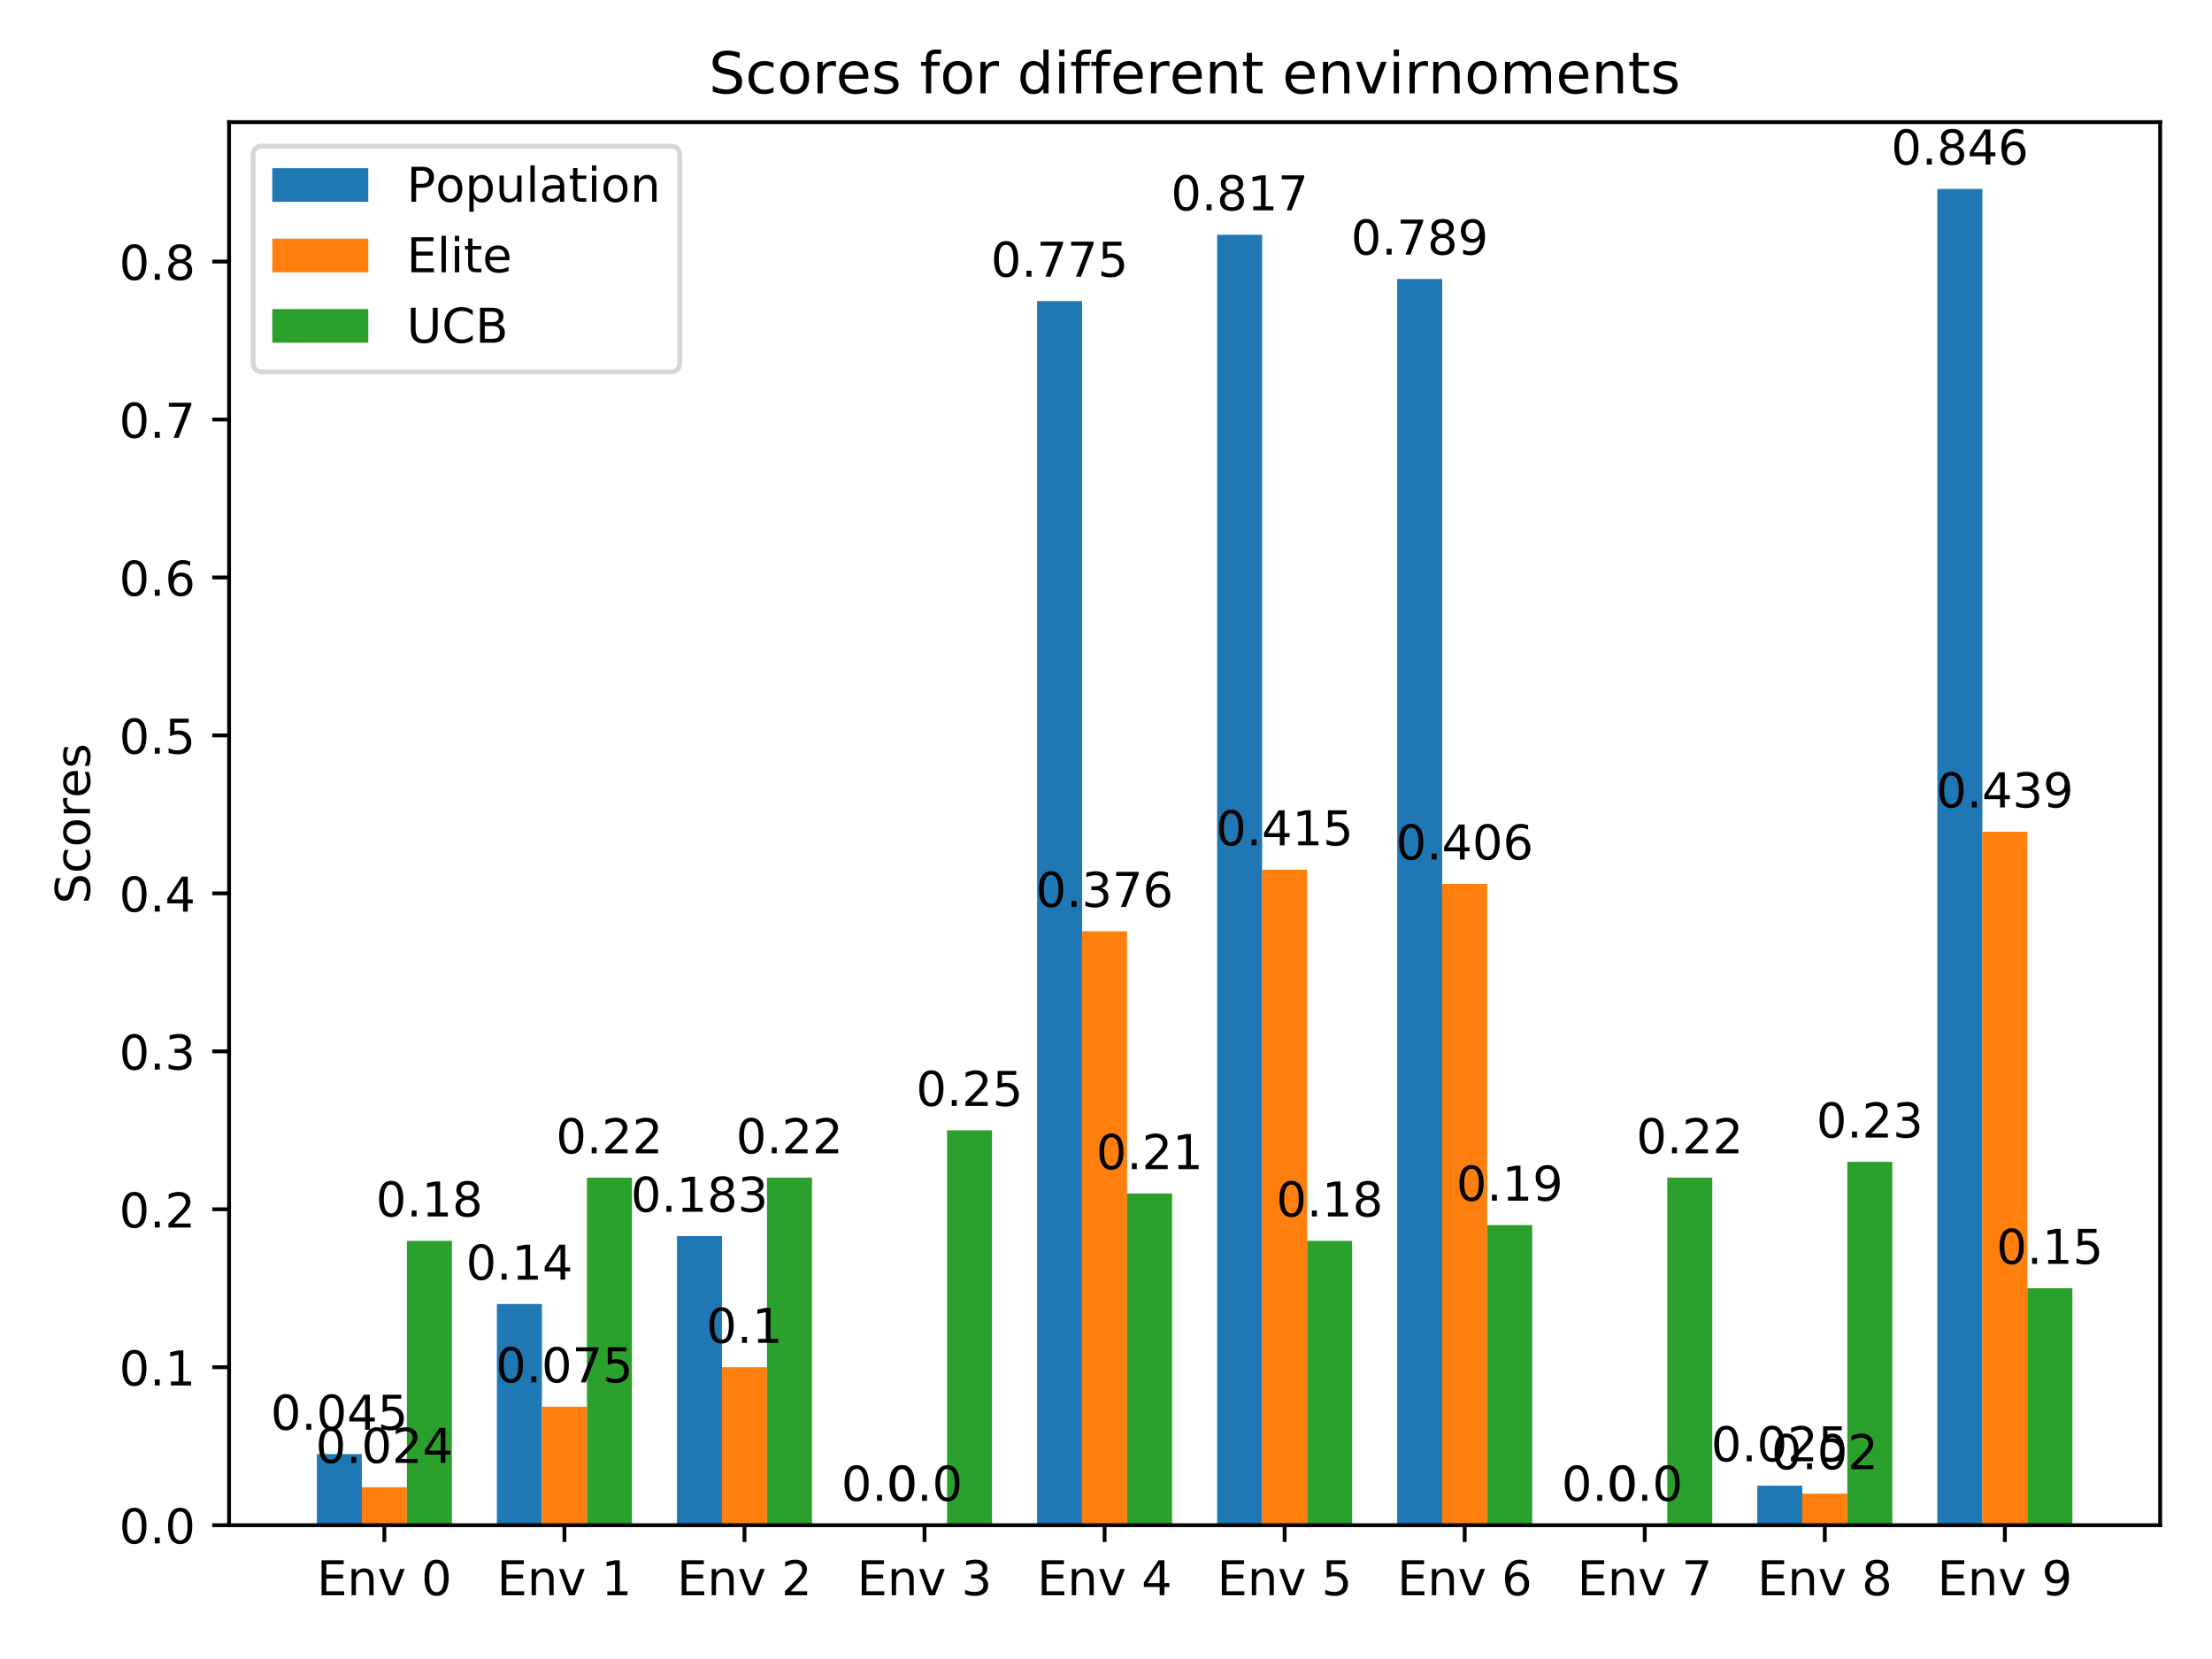 <?xml version="1.0" encoding="utf-8" standalone="no"?>
<!DOCTYPE svg PUBLIC "-//W3C//DTD SVG 1.1//EN"
  "http://www.w3.org/Graphics/SVG/1.1/DTD/svg11.dtd">
<!-- Created with matplotlib (https://matplotlib.org/) -->
<svg height="345.6pt" version="1.1" viewBox="0 0 460.8 345.6" width="460.8pt" xmlns="http://www.w3.org/2000/svg" xmlns:xlink="http://www.w3.org/1999/xlink">
 <defs>
  <style type="text/css">
*{stroke-linecap:butt;stroke-linejoin:round;}
  </style>
 </defs>
 <g id="figure_1">
  <g id="patch_1">
   <path d="M 0 345.6 
L 460.8 345.6 
L 460.8 0 
L 0 0 
z
" style="fill:#ffffff;"/>
  </g>
  <g id="axes_1">
   <g id="patch_2">
    <path d="M 47.72 317.72 
L 450 317.72 
L 450 25.44 
L 47.72 25.44 
z
" style="fill:#ffffff;"/>
   </g>
   <g id="patch_3">
    <path clip-path="url(#pd336c2b013)" d="M 66.005 317.72 
L 75.383 317.72 
L 75.383 302.914 
L 66.005 302.914 
z
" style="fill:#1f77b4;"/>
   </g>
   <g id="patch_4">
    <path clip-path="url(#pd336c2b013)" d="M 103.514 317.72 
L 112.891 317.72 
L 112.891 271.655 
L 103.514 271.655 
z
" style="fill:#1f77b4;"/>
   </g>
   <g id="patch_5">
    <path clip-path="url(#pd336c2b013)" d="M 141.023 317.72 
L 150.4 317.72 
L 150.4 257.507 
L 141.023 257.507 
z
" style="fill:#1f77b4;"/>
   </g>
   <g id="patch_6">
    <path clip-path="url(#pd336c2b013)" d="M 178.531 317.72 
L 187.908 317.72 
L 187.908 317.72 
L 178.531 317.72 
z
" style="fill:#1f77b4;"/>
   </g>
   <g id="patch_7">
    <path clip-path="url(#pd336c2b013)" d="M 216.04 317.72 
L 225.417 317.72 
L 225.417 62.719 
L 216.04 62.719 
z
" style="fill:#1f77b4;"/>
   </g>
   <g id="patch_8">
    <path clip-path="url(#pd336c2b013)" d="M 253.549 317.72 
L 262.926 317.72 
L 262.926 48.9 
L 253.549 48.9 
z
" style="fill:#1f77b4;"/>
   </g>
   <g id="patch_9">
    <path clip-path="url(#pd336c2b013)" d="M 291.057 317.72 
L 300.434 317.72 
L 300.434 58.113 
L 291.057 58.113 
z
" style="fill:#1f77b4;"/>
   </g>
   <g id="patch_10">
    <path clip-path="url(#pd336c2b013)" d="M 328.566 317.72 
L 337.943 317.72 
L 337.943 317.72 
L 328.566 317.72 
z
" style="fill:#1f77b4;"/>
   </g>
   <g id="patch_11">
    <path clip-path="url(#pd336c2b013)" d="M 366.074 317.72 
L 375.452 317.72 
L 375.452 309.494 
L 366.074 309.494 
z
" style="fill:#1f77b4;"/>
   </g>
   <g id="patch_12">
    <path clip-path="url(#pd336c2b013)" d="M 403.583 317.72 
L 412.96 317.72 
L 412.96 39.358 
L 403.583 39.358 
z
" style="fill:#1f77b4;"/>
   </g>
   <g id="patch_13">
    <path clip-path="url(#pd336c2b013)" d="M 75.383 317.72 
L 84.76 317.72 
L 84.76 309.823 
L 75.383 309.823 
z
" style="fill:#ff7f0e;"/>
   </g>
   <g id="patch_14">
    <path clip-path="url(#pd336c2b013)" d="M 112.891 317.72 
L 122.268 317.72 
L 122.268 293.043 
L 112.891 293.043 
z
" style="fill:#ff7f0e;"/>
   </g>
   <g id="patch_15">
    <path clip-path="url(#pd336c2b013)" d="M 150.4 317.72 
L 159.777 317.72 
L 159.777 284.817 
L 150.4 284.817 
z
" style="fill:#ff7f0e;"/>
   </g>
   <g id="patch_16">
    <path clip-path="url(#pd336c2b013)" d="M 187.908 317.72 
L 197.286 317.72 
L 197.286 317.72 
L 187.908 317.72 
z
" style="fill:#ff7f0e;"/>
   </g>
   <g id="patch_17">
    <path clip-path="url(#pd336c2b013)" d="M 225.417 317.72 
L 234.794 317.72 
L 234.794 194.004 
L 225.417 194.004 
z
" style="fill:#ff7f0e;"/>
   </g>
   <g id="patch_18">
    <path clip-path="url(#pd336c2b013)" d="M 262.926 317.72 
L 272.303 317.72 
L 272.303 181.171 
L 262.926 181.171 
z
" style="fill:#ff7f0e;"/>
   </g>
   <g id="patch_19">
    <path clip-path="url(#pd336c2b013)" d="M 300.434 317.72 
L 309.812 317.72 
L 309.812 184.133 
L 300.434 184.133 
z
" style="fill:#ff7f0e;"/>
   </g>
   <g id="patch_20">
    <path clip-path="url(#pd336c2b013)" d="M 337.943 317.72 
L 347.32 317.72 
L 347.32 317.72 
L 337.943 317.72 
z
" style="fill:#ff7f0e;"/>
   </g>
   <g id="patch_21">
    <path clip-path="url(#pd336c2b013)" d="M 375.452 317.72 
L 384.829 317.72 
L 384.829 311.139 
L 375.452 311.139 
z
" style="fill:#ff7f0e;"/>
   </g>
   <g id="patch_22">
    <path clip-path="url(#pd336c2b013)" d="M 412.96 317.72 
L 422.337 317.72 
L 422.337 173.275 
L 412.96 173.275 
z
" style="fill:#ff7f0e;"/>
   </g>
   <g id="patch_23">
    <path clip-path="url(#pd336c2b013)" d="M 84.76 317.72 
L 94.137 317.72 
L 94.137 258.494 
L 84.76 258.494 
z
" style="fill:#2ca02c;"/>
   </g>
   <g id="patch_24">
    <path clip-path="url(#pd336c2b013)" d="M 122.268 317.72 
L 131.646 317.72 
L 131.646 245.333 
L 122.268 245.333 
z
" style="fill:#2ca02c;"/>
   </g>
   <g id="patch_25">
    <path clip-path="url(#pd336c2b013)" d="M 159.777 317.72 
L 169.154 317.72 
L 169.154 245.333 
L 159.777 245.333 
z
" style="fill:#2ca02c;"/>
   </g>
   <g id="patch_26">
    <path clip-path="url(#pd336c2b013)" d="M 197.286 317.72 
L 206.663 317.72 
L 206.663 235.462 
L 197.286 235.462 
z
" style="fill:#2ca02c;"/>
   </g>
   <g id="patch_27">
    <path clip-path="url(#pd336c2b013)" d="M 234.794 317.72 
L 244.171 317.72 
L 244.171 248.623 
L 234.794 248.623 
z
" style="fill:#2ca02c;"/>
   </g>
   <g id="patch_28">
    <path clip-path="url(#pd336c2b013)" d="M 272.303 317.72 
L 281.68 317.72 
L 281.68 258.494 
L 272.303 258.494 
z
" style="fill:#2ca02c;"/>
   </g>
   <g id="patch_29">
    <path clip-path="url(#pd336c2b013)" d="M 309.812 317.72 
L 319.189 317.72 
L 319.189 255.204 
L 309.812 255.204 
z
" style="fill:#2ca02c;"/>
   </g>
   <g id="patch_30">
    <path clip-path="url(#pd336c2b013)" d="M 347.32 317.72 
L 356.697 317.72 
L 356.697 245.333 
L 347.32 245.333 
z
" style="fill:#2ca02c;"/>
   </g>
   <g id="patch_31">
    <path clip-path="url(#pd336c2b013)" d="M 384.829 317.72 
L 394.206 317.72 
L 394.206 242.042 
L 384.829 242.042 
z
" style="fill:#2ca02c;"/>
   </g>
   <g id="patch_32">
    <path clip-path="url(#pd336c2b013)" d="M 422.337 317.72 
L 431.715 317.72 
L 431.715 268.365 
L 422.337 268.365 
z
" style="fill:#2ca02c;"/>
   </g>
   <g id="matplotlib.axis_1">
    <g id="xtick_1">
     <g id="line2d_1">
      <defs>
       <path d="M 0 0 
L 0 3.5 
" id="mfea75eee31" style="stroke:#000000;stroke-width:0.8;"/>
      </defs>
      <g>
       <use style="stroke:#000000;stroke-width:0.8;" x="80.071" xlink:href="#mfea75eee31" y="317.72"/>
      </g>
     </g>
     <g id="text_1">
      <!-- Env 0 -->
      <defs>
       <path d="M 9.812 72.906 
L 55.906 72.906 
L 55.906 64.594 
L 19.672 64.594 
L 19.672 43.016 
L 54.391 43.016 
L 54.391 34.719 
L 19.672 34.719 
L 19.672 8.297 
L 56.781 8.297 
L 56.781 0 
L 9.812 0 
z
" id="DejaVuSans-69"/>
       <path d="M 54.891 33.016 
L 54.891 0 
L 45.906 0 
L 45.906 32.719 
Q 45.906 40.484 42.875 44.328 
Q 39.844 48.188 33.797 48.188 
Q 26.516 48.188 22.312 43.547 
Q 18.109 38.922 18.109 30.906 
L 18.109 0 
L 9.078 0 
L 9.078 54.688 
L 18.109 54.688 
L 18.109 46.188 
Q 21.344 51.125 25.703 53.562 
Q 30.078 56 35.797 56 
Q 45.219 56 50.047 50.172 
Q 54.891 44.344 54.891 33.016 
z
" id="DejaVuSans-110"/>
       <path d="M 2.984 54.688 
L 12.5 54.688 
L 29.594 8.797 
L 46.688 54.688 
L 56.203 54.688 
L 35.688 0 
L 23.484 0 
z
" id="DejaVuSans-118"/>
       <path id="DejaVuSans-32"/>
       <path d="M 31.781 66.406 
Q 24.172 66.406 20.328 58.906 
Q 16.5 51.422 16.5 36.375 
Q 16.5 21.391 20.328 13.891 
Q 24.172 6.391 31.781 6.391 
Q 39.453 6.391 43.281 13.891 
Q 47.125 21.391 47.125 36.375 
Q 47.125 51.422 43.281 58.906 
Q 39.453 66.406 31.781 66.406 
z
M 31.781 74.219 
Q 44.047 74.219 50.516 64.516 
Q 56.984 54.828 56.984 36.375 
Q 56.984 17.969 50.516 8.266 
Q 44.047 -1.422 31.781 -1.422 
Q 19.531 -1.422 13.062 8.266 
Q 6.594 17.969 6.594 36.375 
Q 6.594 54.828 13.062 64.516 
Q 19.531 74.219 31.781 74.219 
z
" id="DejaVuSans-48"/>
      </defs>
      <g transform="translate(66.013 332.318)scale(0.1 -0.1)">
       <use xlink:href="#DejaVuSans-69"/>
       <use x="63.184" xlink:href="#DejaVuSans-110"/>
       <use x="126.562" xlink:href="#DejaVuSans-118"/>
       <use x="185.742" xlink:href="#DejaVuSans-32"/>
       <use x="217.529" xlink:href="#DejaVuSans-48"/>
      </g>
     </g>
    </g>
    <g id="xtick_2">
     <g id="line2d_2">
      <g>
       <use style="stroke:#000000;stroke-width:0.8;" x="117.58" xlink:href="#mfea75eee31" y="317.72"/>
      </g>
     </g>
     <g id="text_2">
      <!-- Env 1 -->
      <defs>
       <path d="M 12.406 8.297 
L 28.516 8.297 
L 28.516 63.922 
L 10.984 60.406 
L 10.984 69.391 
L 28.422 72.906 
L 38.281 72.906 
L 38.281 8.297 
L 54.391 8.297 
L 54.391 0 
L 12.406 0 
z
" id="DejaVuSans-49"/>
      </defs>
      <g transform="translate(103.522 332.318)scale(0.1 -0.1)">
       <use xlink:href="#DejaVuSans-69"/>
       <use x="63.184" xlink:href="#DejaVuSans-110"/>
       <use x="126.562" xlink:href="#DejaVuSans-118"/>
       <use x="185.742" xlink:href="#DejaVuSans-32"/>
       <use x="217.529" xlink:href="#DejaVuSans-49"/>
      </g>
     </g>
    </g>
    <g id="xtick_3">
     <g id="line2d_3">
      <g>
       <use style="stroke:#000000;stroke-width:0.8;" x="155.088" xlink:href="#mfea75eee31" y="317.72"/>
      </g>
     </g>
     <g id="text_3">
      <!-- Env 2 -->
      <defs>
       <path d="M 19.188 8.297 
L 53.609 8.297 
L 53.609 0 
L 7.328 0 
L 7.328 8.297 
Q 12.938 14.109 22.625 23.891 
Q 32.328 33.688 34.812 36.531 
Q 39.547 41.844 41.422 45.531 
Q 43.312 49.219 43.312 52.781 
Q 43.312 58.594 39.234 62.25 
Q 35.156 65.922 28.609 65.922 
Q 23.969 65.922 18.812 64.312 
Q 13.672 62.703 7.812 59.422 
L 7.812 69.391 
Q 13.766 71.781 18.938 73 
Q 24.125 74.219 28.422 74.219 
Q 39.75 74.219 46.484 68.547 
Q 53.219 62.891 53.219 53.422 
Q 53.219 48.922 51.531 44.891 
Q 49.859 40.875 45.406 35.406 
Q 44.188 33.984 37.641 27.219 
Q 31.109 20.453 19.188 8.297 
z
" id="DejaVuSans-50"/>
      </defs>
      <g transform="translate(141.031 332.318)scale(0.1 -0.1)">
       <use xlink:href="#DejaVuSans-69"/>
       <use x="63.184" xlink:href="#DejaVuSans-110"/>
       <use x="126.562" xlink:href="#DejaVuSans-118"/>
       <use x="185.742" xlink:href="#DejaVuSans-32"/>
       <use x="217.529" xlink:href="#DejaVuSans-50"/>
      </g>
     </g>
    </g>
    <g id="xtick_4">
     <g id="line2d_4">
      <g>
       <use style="stroke:#000000;stroke-width:0.8;" x="192.597" xlink:href="#mfea75eee31" y="317.72"/>
      </g>
     </g>
     <g id="text_4">
      <!-- Env 3 -->
      <defs>
       <path d="M 40.578 39.312 
Q 47.656 37.797 51.625 33 
Q 55.609 28.219 55.609 21.188 
Q 55.609 10.406 48.188 4.484 
Q 40.766 -1.422 27.094 -1.422 
Q 22.516 -1.422 17.656 -0.516 
Q 12.797 0.391 7.625 2.203 
L 7.625 11.719 
Q 11.719 9.328 16.594 8.109 
Q 21.484 6.891 26.812 6.891 
Q 36.078 6.891 40.938 10.547 
Q 45.797 14.203 45.797 21.188 
Q 45.797 27.641 41.281 31.266 
Q 36.766 34.906 28.719 34.906 
L 20.219 34.906 
L 20.219 43.016 
L 29.109 43.016 
Q 36.375 43.016 40.234 45.922 
Q 44.094 48.828 44.094 54.297 
Q 44.094 59.906 40.109 62.906 
Q 36.141 65.922 28.719 65.922 
Q 24.656 65.922 20.016 65.031 
Q 15.375 64.156 9.812 62.312 
L 9.812 71.094 
Q 15.438 72.656 20.344 73.438 
Q 25.25 74.219 29.594 74.219 
Q 40.828 74.219 47.359 69.109 
Q 53.906 64.016 53.906 55.328 
Q 53.906 49.266 50.438 45.094 
Q 46.969 40.922 40.578 39.312 
z
" id="DejaVuSans-51"/>
      </defs>
      <g transform="translate(178.539 332.318)scale(0.1 -0.1)">
       <use xlink:href="#DejaVuSans-69"/>
       <use x="63.184" xlink:href="#DejaVuSans-110"/>
       <use x="126.562" xlink:href="#DejaVuSans-118"/>
       <use x="185.742" xlink:href="#DejaVuSans-32"/>
       <use x="217.529" xlink:href="#DejaVuSans-51"/>
      </g>
     </g>
    </g>
    <g id="xtick_5">
     <g id="line2d_5">
      <g>
       <use style="stroke:#000000;stroke-width:0.8;" x="230.106" xlink:href="#mfea75eee31" y="317.72"/>
      </g>
     </g>
     <g id="text_5">
      <!-- Env 4 -->
      <defs>
       <path d="M 37.797 64.312 
L 12.891 25.391 
L 37.797 25.391 
z
M 35.203 72.906 
L 47.609 72.906 
L 47.609 25.391 
L 58.016 25.391 
L 58.016 17.188 
L 47.609 17.188 
L 47.609 0 
L 37.797 0 
L 37.797 17.188 
L 4.891 17.188 
L 4.891 26.703 
z
" id="DejaVuSans-52"/>
      </defs>
      <g transform="translate(216.048 332.318)scale(0.1 -0.1)">
       <use xlink:href="#DejaVuSans-69"/>
       <use x="63.184" xlink:href="#DejaVuSans-110"/>
       <use x="126.562" xlink:href="#DejaVuSans-118"/>
       <use x="185.742" xlink:href="#DejaVuSans-32"/>
       <use x="217.529" xlink:href="#DejaVuSans-52"/>
      </g>
     </g>
    </g>
    <g id="xtick_6">
     <g id="line2d_6">
      <g>
       <use style="stroke:#000000;stroke-width:0.8;" x="267.614" xlink:href="#mfea75eee31" y="317.72"/>
      </g>
     </g>
     <g id="text_6">
      <!-- Env 5 -->
      <defs>
       <path d="M 10.797 72.906 
L 49.516 72.906 
L 49.516 64.594 
L 19.828 64.594 
L 19.828 46.734 
Q 21.969 47.469 24.109 47.828 
Q 26.266 48.188 28.422 48.188 
Q 40.625 48.188 47.75 41.5 
Q 54.891 34.812 54.891 23.391 
Q 54.891 11.625 47.562 5.094 
Q 40.234 -1.422 26.906 -1.422 
Q 22.312 -1.422 17.547 -0.641 
Q 12.797 0.141 7.719 1.703 
L 7.719 11.625 
Q 12.109 9.234 16.797 8.062 
Q 21.484 6.891 26.703 6.891 
Q 35.156 6.891 40.078 11.328 
Q 45.016 15.766 45.016 23.391 
Q 45.016 31 40.078 35.438 
Q 35.156 39.891 26.703 39.891 
Q 22.75 39.891 18.812 39.016 
Q 14.891 38.141 10.797 36.281 
z
" id="DejaVuSans-53"/>
      </defs>
      <g transform="translate(253.556 332.318)scale(0.1 -0.1)">
       <use xlink:href="#DejaVuSans-69"/>
       <use x="63.184" xlink:href="#DejaVuSans-110"/>
       <use x="126.562" xlink:href="#DejaVuSans-118"/>
       <use x="185.742" xlink:href="#DejaVuSans-32"/>
       <use x="217.529" xlink:href="#DejaVuSans-53"/>
      </g>
     </g>
    </g>
    <g id="xtick_7">
     <g id="line2d_7">
      <g>
       <use style="stroke:#000000;stroke-width:0.8;" x="305.123" xlink:href="#mfea75eee31" y="317.72"/>
      </g>
     </g>
     <g id="text_7">
      <!-- Env 6 -->
      <defs>
       <path d="M 33.016 40.375 
Q 26.375 40.375 22.484 35.828 
Q 18.609 31.297 18.609 23.391 
Q 18.609 15.531 22.484 10.953 
Q 26.375 6.391 33.016 6.391 
Q 39.656 6.391 43.531 10.953 
Q 47.406 15.531 47.406 23.391 
Q 47.406 31.297 43.531 35.828 
Q 39.656 40.375 33.016 40.375 
z
M 52.594 71.297 
L 52.594 62.312 
Q 48.875 64.062 45.094 64.984 
Q 41.312 65.922 37.594 65.922 
Q 27.828 65.922 22.672 59.328 
Q 17.531 52.734 16.797 39.406 
Q 19.672 43.656 24.016 45.922 
Q 28.375 48.188 33.594 48.188 
Q 44.578 48.188 50.953 41.516 
Q 57.328 34.859 57.328 23.391 
Q 57.328 12.156 50.688 5.359 
Q 44.047 -1.422 33.016 -1.422 
Q 20.359 -1.422 13.672 8.266 
Q 6.984 17.969 6.984 36.375 
Q 6.984 53.656 15.188 63.938 
Q 23.391 74.219 37.203 74.219 
Q 40.922 74.219 44.703 73.484 
Q 48.484 72.75 52.594 71.297 
z
" id="DejaVuSans-54"/>
      </defs>
      <g transform="translate(291.065 332.318)scale(0.1 -0.1)">
       <use xlink:href="#DejaVuSans-69"/>
       <use x="63.184" xlink:href="#DejaVuSans-110"/>
       <use x="126.562" xlink:href="#DejaVuSans-118"/>
       <use x="185.742" xlink:href="#DejaVuSans-32"/>
       <use x="217.529" xlink:href="#DejaVuSans-54"/>
      </g>
     </g>
    </g>
    <g id="xtick_8">
     <g id="line2d_8">
      <g>
       <use style="stroke:#000000;stroke-width:0.8;" x="342.632" xlink:href="#mfea75eee31" y="317.72"/>
      </g>
     </g>
     <g id="text_8">
      <!-- Env 7 -->
      <defs>
       <path d="M 8.203 72.906 
L 55.078 72.906 
L 55.078 68.703 
L 28.609 0 
L 18.312 0 
L 43.219 64.594 
L 8.203 64.594 
z
" id="DejaVuSans-55"/>
      </defs>
      <g transform="translate(328.574 332.318)scale(0.1 -0.1)">
       <use xlink:href="#DejaVuSans-69"/>
       <use x="63.184" xlink:href="#DejaVuSans-110"/>
       <use x="126.562" xlink:href="#DejaVuSans-118"/>
       <use x="185.742" xlink:href="#DejaVuSans-32"/>
       <use x="217.529" xlink:href="#DejaVuSans-55"/>
      </g>
     </g>
    </g>
    <g id="xtick_9">
     <g id="line2d_9">
      <g>
       <use style="stroke:#000000;stroke-width:0.8;" x="380.14" xlink:href="#mfea75eee31" y="317.72"/>
      </g>
     </g>
     <g id="text_9">
      <!-- Env 8 -->
      <defs>
       <path d="M 31.781 34.625 
Q 24.75 34.625 20.719 30.859 
Q 16.703 27.094 16.703 20.516 
Q 16.703 13.922 20.719 10.156 
Q 24.75 6.391 31.781 6.391 
Q 38.812 6.391 42.859 10.172 
Q 46.922 13.969 46.922 20.516 
Q 46.922 27.094 42.891 30.859 
Q 38.875 34.625 31.781 34.625 
z
M 21.922 38.812 
Q 15.578 40.375 12.031 44.719 
Q 8.5 49.078 8.5 55.328 
Q 8.5 64.062 14.719 69.141 
Q 20.953 74.219 31.781 74.219 
Q 42.672 74.219 48.875 69.141 
Q 55.078 64.062 55.078 55.328 
Q 55.078 49.078 51.531 44.719 
Q 48 40.375 41.703 38.812 
Q 48.828 37.156 52.797 32.312 
Q 56.781 27.484 56.781 20.516 
Q 56.781 9.906 50.312 4.234 
Q 43.844 -1.422 31.781 -1.422 
Q 19.734 -1.422 13.25 4.234 
Q 6.781 9.906 6.781 20.516 
Q 6.781 27.484 10.781 32.312 
Q 14.797 37.156 21.922 38.812 
z
M 18.312 54.391 
Q 18.312 48.734 21.844 45.562 
Q 25.391 42.391 31.781 42.391 
Q 38.141 42.391 41.719 45.562 
Q 45.312 48.734 45.312 54.391 
Q 45.312 60.062 41.719 63.234 
Q 38.141 66.406 31.781 66.406 
Q 25.391 66.406 21.844 63.234 
Q 18.312 60.062 18.312 54.391 
z
" id="DejaVuSans-56"/>
      </defs>
      <g transform="translate(366.082 332.318)scale(0.1 -0.1)">
       <use xlink:href="#DejaVuSans-69"/>
       <use x="63.184" xlink:href="#DejaVuSans-110"/>
       <use x="126.562" xlink:href="#DejaVuSans-118"/>
       <use x="185.742" xlink:href="#DejaVuSans-32"/>
       <use x="217.529" xlink:href="#DejaVuSans-56"/>
      </g>
     </g>
    </g>
    <g id="xtick_10">
     <g id="line2d_10">
      <g>
       <use style="stroke:#000000;stroke-width:0.8;" x="417.649" xlink:href="#mfea75eee31" y="317.72"/>
      </g>
     </g>
     <g id="text_10">
      <!-- Env 9 -->
      <defs>
       <path d="M 10.984 1.516 
L 10.984 10.5 
Q 14.703 8.734 18.5 7.812 
Q 22.312 6.891 25.984 6.891 
Q 35.75 6.891 40.891 13.453 
Q 46.047 20.016 46.781 33.406 
Q 43.953 29.203 39.594 26.953 
Q 35.25 24.703 29.984 24.703 
Q 19.047 24.703 12.672 31.312 
Q 6.297 37.938 6.297 49.422 
Q 6.297 60.641 12.938 67.422 
Q 19.578 74.219 30.609 74.219 
Q 43.266 74.219 49.922 64.516 
Q 56.594 54.828 56.594 36.375 
Q 56.594 19.141 48.406 8.859 
Q 40.234 -1.422 26.422 -1.422 
Q 22.703 -1.422 18.891 -0.688 
Q 15.094 0.047 10.984 1.516 
z
M 30.609 32.422 
Q 37.25 32.422 41.125 36.953 
Q 45.016 41.5 45.016 49.422 
Q 45.016 57.281 41.125 61.844 
Q 37.25 66.406 30.609 66.406 
Q 23.969 66.406 20.094 61.844 
Q 16.219 57.281 16.219 49.422 
Q 16.219 41.5 20.094 36.953 
Q 23.969 32.422 30.609 32.422 
z
" id="DejaVuSans-57"/>
      </defs>
      <g transform="translate(403.591 332.318)scale(0.1 -0.1)">
       <use xlink:href="#DejaVuSans-69"/>
       <use x="63.184" xlink:href="#DejaVuSans-110"/>
       <use x="126.562" xlink:href="#DejaVuSans-118"/>
       <use x="185.742" xlink:href="#DejaVuSans-32"/>
       <use x="217.529" xlink:href="#DejaVuSans-57"/>
      </g>
     </g>
    </g>
   </g>
   <g id="matplotlib.axis_2">
    <g id="ytick_1">
     <g id="line2d_11">
      <defs>
       <path d="M 0 0 
L -3.5 0 
" id="mb7b90eb0d0" style="stroke:#000000;stroke-width:0.8;"/>
      </defs>
      <g>
       <use style="stroke:#000000;stroke-width:0.8;" x="47.72" xlink:href="#mb7b90eb0d0" y="317.72"/>
      </g>
     </g>
     <g id="text_11">
      <!-- 0.0 -->
      <defs>
       <path d="M 10.688 12.406 
L 21 12.406 
L 21 0 
L 10.688 0 
z
" id="DejaVuSans-46"/>
      </defs>
      <g transform="translate(24.817 321.519)scale(0.1 -0.1)">
       <use xlink:href="#DejaVuSans-48"/>
       <use x="63.623" xlink:href="#DejaVuSans-46"/>
       <use x="95.41" xlink:href="#DejaVuSans-48"/>
      </g>
     </g>
    </g>
    <g id="ytick_2">
     <g id="line2d_12">
      <g>
       <use style="stroke:#000000;stroke-width:0.8;" x="47.72" xlink:href="#mb7b90eb0d0" y="284.817"/>
      </g>
     </g>
     <g id="text_12">
      <!-- 0.1 -->
      <g transform="translate(24.817 288.616)scale(0.1 -0.1)">
       <use xlink:href="#DejaVuSans-48"/>
       <use x="63.623" xlink:href="#DejaVuSans-46"/>
       <use x="95.41" xlink:href="#DejaVuSans-49"/>
      </g>
     </g>
    </g>
    <g id="ytick_3">
     <g id="line2d_13">
      <g>
       <use style="stroke:#000000;stroke-width:0.8;" x="47.72" xlink:href="#mb7b90eb0d0" y="251.913"/>
      </g>
     </g>
     <g id="text_13">
      <!-- 0.2 -->
      <g transform="translate(24.817 255.713)scale(0.1 -0.1)">
       <use xlink:href="#DejaVuSans-48"/>
       <use x="63.623" xlink:href="#DejaVuSans-46"/>
       <use x="95.41" xlink:href="#DejaVuSans-50"/>
      </g>
     </g>
    </g>
    <g id="ytick_4">
     <g id="line2d_14">
      <g>
       <use style="stroke:#000000;stroke-width:0.8;" x="47.72" xlink:href="#mb7b90eb0d0" y="219.01"/>
      </g>
     </g>
     <g id="text_14">
      <!-- 0.3 -->
      <g transform="translate(24.817 222.809)scale(0.1 -0.1)">
       <use xlink:href="#DejaVuSans-48"/>
       <use x="63.623" xlink:href="#DejaVuSans-46"/>
       <use x="95.41" xlink:href="#DejaVuSans-51"/>
      </g>
     </g>
    </g>
    <g id="ytick_5">
     <g id="line2d_15">
      <g>
       <use style="stroke:#000000;stroke-width:0.8;" x="47.72" xlink:href="#mb7b90eb0d0" y="186.107"/>
      </g>
     </g>
     <g id="text_15">
      <!-- 0.4 -->
      <g transform="translate(24.817 189.906)scale(0.1 -0.1)">
       <use xlink:href="#DejaVuSans-48"/>
       <use x="63.623" xlink:href="#DejaVuSans-46"/>
       <use x="95.41" xlink:href="#DejaVuSans-52"/>
      </g>
     </g>
    </g>
    <g id="ytick_6">
     <g id="line2d_16">
      <g>
       <use style="stroke:#000000;stroke-width:0.8;" x="47.72" xlink:href="#mb7b90eb0d0" y="153.204"/>
      </g>
     </g>
     <g id="text_16">
      <!-- 0.5 -->
      <g transform="translate(24.817 157.003)scale(0.1 -0.1)">
       <use xlink:href="#DejaVuSans-48"/>
       <use x="63.623" xlink:href="#DejaVuSans-46"/>
       <use x="95.41" xlink:href="#DejaVuSans-53"/>
      </g>
     </g>
    </g>
    <g id="ytick_7">
     <g id="line2d_17">
      <g>
       <use style="stroke:#000000;stroke-width:0.8;" x="47.72" xlink:href="#mb7b90eb0d0" y="120.3"/>
      </g>
     </g>
     <g id="text_17">
      <!-- 0.6 -->
      <g transform="translate(24.817 124.099)scale(0.1 -0.1)">
       <use xlink:href="#DejaVuSans-48"/>
       <use x="63.623" xlink:href="#DejaVuSans-46"/>
       <use x="95.41" xlink:href="#DejaVuSans-54"/>
      </g>
     </g>
    </g>
    <g id="ytick_8">
     <g id="line2d_18">
      <g>
       <use style="stroke:#000000;stroke-width:0.8;" x="47.72" xlink:href="#mb7b90eb0d0" y="87.397"/>
      </g>
     </g>
     <g id="text_18">
      <!-- 0.7 -->
      <g transform="translate(24.817 91.196)scale(0.1 -0.1)">
       <use xlink:href="#DejaVuSans-48"/>
       <use x="63.623" xlink:href="#DejaVuSans-46"/>
       <use x="95.41" xlink:href="#DejaVuSans-55"/>
      </g>
     </g>
    </g>
    <g id="ytick_9">
     <g id="line2d_19">
      <g>
       <use style="stroke:#000000;stroke-width:0.8;" x="47.72" xlink:href="#mb7b90eb0d0" y="54.494"/>
      </g>
     </g>
     <g id="text_19">
      <!-- 0.8 -->
      <g transform="translate(24.817 58.293)scale(0.1 -0.1)">
       <use xlink:href="#DejaVuSans-48"/>
       <use x="63.623" xlink:href="#DejaVuSans-46"/>
       <use x="95.41" xlink:href="#DejaVuSans-56"/>
      </g>
     </g>
    </g>
    <g id="text_20">
     <!-- Scores -->
     <defs>
      <path d="M 53.516 70.516 
L 53.516 60.891 
Q 47.906 63.578 42.922 64.891 
Q 37.938 66.219 33.297 66.219 
Q 25.25 66.219 20.875 63.094 
Q 16.5 59.969 16.5 54.203 
Q 16.5 49.359 19.406 46.891 
Q 22.312 44.438 30.422 42.922 
L 36.375 41.703 
Q 47.406 39.594 52.656 34.297 
Q 57.906 29 57.906 20.125 
Q 57.906 9.516 50.797 4.047 
Q 43.703 -1.422 29.984 -1.422 
Q 24.812 -1.422 18.969 -0.25 
Q 13.141 0.922 6.891 3.219 
L 6.891 13.375 
Q 12.891 10.016 18.656 8.297 
Q 24.422 6.594 29.984 6.594 
Q 38.422 6.594 43.016 9.906 
Q 47.609 13.234 47.609 19.391 
Q 47.609 24.75 44.312 27.781 
Q 41.016 30.812 33.5 32.328 
L 27.484 33.5 
Q 16.453 35.688 11.516 40.375 
Q 6.594 45.062 6.594 53.422 
Q 6.594 63.094 13.406 68.656 
Q 20.219 74.219 32.172 74.219 
Q 37.312 74.219 42.625 73.281 
Q 47.953 72.359 53.516 70.516 
z
" id="DejaVuSans-83"/>
      <path d="M 48.781 52.594 
L 48.781 44.188 
Q 44.969 46.297 41.141 47.344 
Q 37.312 48.391 33.406 48.391 
Q 24.656 48.391 19.812 42.844 
Q 14.984 37.312 14.984 27.297 
Q 14.984 17.281 19.812 11.734 
Q 24.656 6.203 33.406 6.203 
Q 37.312 6.203 41.141 7.25 
Q 44.969 8.297 48.781 10.406 
L 48.781 2.094 
Q 45.016 0.344 40.984 -0.531 
Q 36.969 -1.422 32.422 -1.422 
Q 20.062 -1.422 12.781 6.344 
Q 5.516 14.109 5.516 27.297 
Q 5.516 40.672 12.859 48.328 
Q 20.219 56 33.016 56 
Q 37.156 56 41.109 55.141 
Q 45.062 54.297 48.781 52.594 
z
" id="DejaVuSans-99"/>
      <path d="M 30.609 48.391 
Q 23.391 48.391 19.188 42.75 
Q 14.984 37.109 14.984 27.297 
Q 14.984 17.484 19.156 11.844 
Q 23.344 6.203 30.609 6.203 
Q 37.797 6.203 41.984 11.859 
Q 46.188 17.531 46.188 27.297 
Q 46.188 37.016 41.984 42.703 
Q 37.797 48.391 30.609 48.391 
z
M 30.609 56 
Q 42.328 56 49.016 48.375 
Q 55.719 40.766 55.719 27.297 
Q 55.719 13.875 49.016 6.219 
Q 42.328 -1.422 30.609 -1.422 
Q 18.844 -1.422 12.172 6.219 
Q 5.516 13.875 5.516 27.297 
Q 5.516 40.766 12.172 48.375 
Q 18.844 56 30.609 56 
z
" id="DejaVuSans-111"/>
      <path d="M 41.109 46.297 
Q 39.594 47.172 37.812 47.578 
Q 36.031 48 33.891 48 
Q 26.266 48 22.188 43.047 
Q 18.109 38.094 18.109 28.812 
L 18.109 0 
L 9.078 0 
L 9.078 54.688 
L 18.109 54.688 
L 18.109 46.188 
Q 20.953 51.172 25.484 53.578 
Q 30.031 56 36.531 56 
Q 37.453 56 38.578 55.875 
Q 39.703 55.766 41.062 55.516 
z
" id="DejaVuSans-114"/>
      <path d="M 56.203 29.594 
L 56.203 25.203 
L 14.891 25.203 
Q 15.484 15.922 20.484 11.062 
Q 25.484 6.203 34.422 6.203 
Q 39.594 6.203 44.453 7.469 
Q 49.312 8.734 54.109 11.281 
L 54.109 2.781 
Q 49.266 0.734 44.188 -0.344 
Q 39.109 -1.422 33.891 -1.422 
Q 20.797 -1.422 13.156 6.188 
Q 5.516 13.812 5.516 26.812 
Q 5.516 40.234 12.766 48.109 
Q 20.016 56 32.328 56 
Q 43.359 56 49.781 48.891 
Q 56.203 41.797 56.203 29.594 
z
M 47.219 32.234 
Q 47.125 39.594 43.094 43.984 
Q 39.062 48.391 32.422 48.391 
Q 24.906 48.391 20.391 44.141 
Q 15.875 39.891 15.188 32.172 
z
" id="DejaVuSans-101"/>
      <path d="M 44.281 53.078 
L 44.281 44.578 
Q 40.484 46.531 36.375 47.5 
Q 32.281 48.484 27.875 48.484 
Q 21.188 48.484 17.844 46.438 
Q 14.5 44.391 14.5 40.281 
Q 14.5 37.156 16.891 35.375 
Q 19.281 33.594 26.516 31.984 
L 29.594 31.297 
Q 39.156 29.25 43.188 25.516 
Q 47.219 21.781 47.219 15.094 
Q 47.219 7.469 41.188 3.016 
Q 35.156 -1.422 24.609 -1.422 
Q 20.219 -1.422 15.453 -0.562 
Q 10.688 0.297 5.422 2 
L 5.422 11.281 
Q 10.406 8.688 15.234 7.391 
Q 20.062 6.109 24.812 6.109 
Q 31.156 6.109 34.562 8.281 
Q 37.984 10.453 37.984 14.406 
Q 37.984 18.062 35.516 20.016 
Q 33.062 21.969 24.703 23.781 
L 21.578 24.516 
Q 13.234 26.266 9.516 29.906 
Q 5.812 33.547 5.812 39.891 
Q 5.812 47.609 11.281 51.797 
Q 16.75 56 26.812 56 
Q 31.781 56 36.172 55.266 
Q 40.578 54.547 44.281 53.078 
z
" id="DejaVuSans-115"/>
     </defs>
     <g transform="translate(18.737 188.298)rotate(-90)scale(0.1 -0.1)">
      <use xlink:href="#DejaVuSans-83"/>
      <use x="63.477" xlink:href="#DejaVuSans-99"/>
      <use x="118.457" xlink:href="#DejaVuSans-111"/>
      <use x="179.639" xlink:href="#DejaVuSans-114"/>
      <use x="220.721" xlink:href="#DejaVuSans-101"/>
      <use x="282.244" xlink:href="#DejaVuSans-115"/>
     </g>
    </g>
   </g>
   <g id="patch_33">
    <path d="M 47.72 317.72 
L 47.72 25.44 
" style="fill:none;stroke:#000000;stroke-linecap:square;stroke-linejoin:miter;stroke-width:0.8;"/>
   </g>
   <g id="patch_34">
    <path d="M 450 317.72 
L 450 25.44 
" style="fill:none;stroke:#000000;stroke-linecap:square;stroke-linejoin:miter;stroke-width:0.8;"/>
   </g>
   <g id="patch_35">
    <path d="M 47.72 317.72 
L 450 317.72 
" style="fill:none;stroke:#000000;stroke-linecap:square;stroke-linejoin:miter;stroke-width:0.8;"/>
   </g>
   <g id="patch_36">
    <path d="M 47.72 25.44 
L 450 25.44 
" style="fill:none;stroke:#000000;stroke-linecap:square;stroke-linejoin:miter;stroke-width:0.8;"/>
   </g>
   <g id="text_21">
    <!-- 0.045 -->
    <g transform="translate(56.38 297.834)scale(0.1 -0.1)">
     <use xlink:href="#DejaVuSans-48"/>
     <use x="63.623" xlink:href="#DejaVuSans-46"/>
     <use x="95.41" xlink:href="#DejaVuSans-48"/>
     <use x="159.033" xlink:href="#DejaVuSans-52"/>
     <use x="222.656" xlink:href="#DejaVuSans-53"/>
    </g>
   </g>
   <g id="text_22">
    <!-- 0.14 -->
    <g transform="translate(97.07 266.576)scale(0.1 -0.1)">
     <use xlink:href="#DejaVuSans-48"/>
     <use x="63.623" xlink:href="#DejaVuSans-46"/>
     <use x="95.41" xlink:href="#DejaVuSans-49"/>
     <use x="159.033" xlink:href="#DejaVuSans-52"/>
    </g>
   </g>
   <g id="text_23">
    <!-- 0.183 -->
    <g transform="translate(131.397 252.427)scale(0.1 -0.1)">
     <use xlink:href="#DejaVuSans-48"/>
     <use x="63.623" xlink:href="#DejaVuSans-46"/>
     <use x="95.41" xlink:href="#DejaVuSans-49"/>
     <use x="159.033" xlink:href="#DejaVuSans-56"/>
     <use x="222.656" xlink:href="#DejaVuSans-51"/>
    </g>
   </g>
   <g id="text_24">
    <!-- 0.0 -->
    <g transform="translate(175.268 312.64)scale(0.1 -0.1)">
     <use xlink:href="#DejaVuSans-48"/>
     <use x="63.623" xlink:href="#DejaVuSans-46"/>
     <use x="95.41" xlink:href="#DejaVuSans-48"/>
    </g>
   </g>
   <g id="text_25">
    <!-- 0.775 -->
    <g transform="translate(206.414 57.64)scale(0.1 -0.1)">
     <use xlink:href="#DejaVuSans-48"/>
     <use x="63.623" xlink:href="#DejaVuSans-46"/>
     <use x="95.41" xlink:href="#DejaVuSans-55"/>
     <use x="159.033" xlink:href="#DejaVuSans-55"/>
     <use x="222.656" xlink:href="#DejaVuSans-53"/>
    </g>
   </g>
   <g id="text_26">
    <!-- 0.817 -->
    <g transform="translate(243.923 43.82)scale(0.1 -0.1)">
     <use xlink:href="#DejaVuSans-48"/>
     <use x="63.623" xlink:href="#DejaVuSans-46"/>
     <use x="95.41" xlink:href="#DejaVuSans-56"/>
     <use x="159.033" xlink:href="#DejaVuSans-49"/>
     <use x="222.656" xlink:href="#DejaVuSans-55"/>
    </g>
   </g>
   <g id="text_27">
    <!-- 0.789 -->
    <g transform="translate(281.432 53.033)scale(0.1 -0.1)">
     <use xlink:href="#DejaVuSans-48"/>
     <use x="63.623" xlink:href="#DejaVuSans-46"/>
     <use x="95.41" xlink:href="#DejaVuSans-55"/>
     <use x="159.033" xlink:href="#DejaVuSans-56"/>
     <use x="222.656" xlink:href="#DejaVuSans-57"/>
    </g>
   </g>
   <g id="text_28">
    <!-- 0.0 -->
    <g transform="translate(325.303 312.64)scale(0.1 -0.1)">
     <use xlink:href="#DejaVuSans-48"/>
     <use x="63.623" xlink:href="#DejaVuSans-46"/>
     <use x="95.41" xlink:href="#DejaVuSans-48"/>
    </g>
   </g>
   <g id="text_29">
    <!-- 0.025 -->
    <g transform="translate(356.449 304.414)scale(0.1 -0.1)">
     <use xlink:href="#DejaVuSans-48"/>
     <use x="63.623" xlink:href="#DejaVuSans-46"/>
     <use x="95.41" xlink:href="#DejaVuSans-48"/>
     <use x="159.033" xlink:href="#DejaVuSans-50"/>
     <use x="222.656" xlink:href="#DejaVuSans-53"/>
    </g>
   </g>
   <g id="text_30">
    <!-- 0.846 -->
    <g transform="translate(393.958 34.278)scale(0.1 -0.1)">
     <use xlink:href="#DejaVuSans-48"/>
     <use x="63.623" xlink:href="#DejaVuSans-46"/>
     <use x="95.41" xlink:href="#DejaVuSans-56"/>
     <use x="159.033" xlink:href="#DejaVuSans-52"/>
     <use x="222.656" xlink:href="#DejaVuSans-54"/>
    </g>
   </g>
   <g id="text_31">
    <!-- 0.024 -->
    <g transform="translate(65.757 304.744)scale(0.1 -0.1)">
     <use xlink:href="#DejaVuSans-48"/>
     <use x="63.623" xlink:href="#DejaVuSans-46"/>
     <use x="95.41" xlink:href="#DejaVuSans-48"/>
     <use x="159.033" xlink:href="#DejaVuSans-50"/>
     <use x="222.656" xlink:href="#DejaVuSans-52"/>
    </g>
   </g>
   <g id="text_32">
    <!-- 0.075 -->
    <g transform="translate(103.266 287.963)scale(0.1 -0.1)">
     <use xlink:href="#DejaVuSans-48"/>
     <use x="63.623" xlink:href="#DejaVuSans-46"/>
     <use x="95.41" xlink:href="#DejaVuSans-48"/>
     <use x="159.033" xlink:href="#DejaVuSans-55"/>
     <use x="222.656" xlink:href="#DejaVuSans-53"/>
    </g>
   </g>
   <g id="text_33">
    <!-- 0.1 -->
    <g transform="translate(147.137 279.737)scale(0.1 -0.1)">
     <use xlink:href="#DejaVuSans-48"/>
     <use x="63.623" xlink:href="#DejaVuSans-46"/>
     <use x="95.41" xlink:href="#DejaVuSans-49"/>
    </g>
   </g>
   <g id="text_34">
    <!-- 0.0 -->
    <g transform="translate(184.645 312.64)scale(0.1 -0.1)">
     <use xlink:href="#DejaVuSans-48"/>
     <use x="63.623" xlink:href="#DejaVuSans-46"/>
     <use x="95.41" xlink:href="#DejaVuSans-48"/>
    </g>
   </g>
   <g id="text_35">
    <!-- 0.376 -->
    <g transform="translate(215.792 188.924)scale(0.1 -0.1)">
     <use xlink:href="#DejaVuSans-48"/>
     <use x="63.623" xlink:href="#DejaVuSans-46"/>
     <use x="95.41" xlink:href="#DejaVuSans-51"/>
     <use x="159.033" xlink:href="#DejaVuSans-55"/>
     <use x="222.656" xlink:href="#DejaVuSans-54"/>
    </g>
   </g>
   <g id="text_36">
    <!-- 0.415 -->
    <g transform="translate(253.3 176.092)scale(0.1 -0.1)">
     <use xlink:href="#DejaVuSans-48"/>
     <use x="63.623" xlink:href="#DejaVuSans-46"/>
     <use x="95.41" xlink:href="#DejaVuSans-52"/>
     <use x="159.033" xlink:href="#DejaVuSans-49"/>
     <use x="222.656" xlink:href="#DejaVuSans-53"/>
    </g>
   </g>
   <g id="text_37">
    <!-- 0.406 -->
    <g transform="translate(290.809 179.053)scale(0.1 -0.1)">
     <use xlink:href="#DejaVuSans-48"/>
     <use x="63.623" xlink:href="#DejaVuSans-46"/>
     <use x="95.41" xlink:href="#DejaVuSans-52"/>
     <use x="159.033" xlink:href="#DejaVuSans-48"/>
     <use x="222.656" xlink:href="#DejaVuSans-54"/>
    </g>
   </g>
   <g id="text_38">
    <!-- 0.0 -->
    <g transform="translate(334.68 312.64)scale(0.1 -0.1)">
     <use xlink:href="#DejaVuSans-48"/>
     <use x="63.623" xlink:href="#DejaVuSans-46"/>
     <use x="95.41" xlink:href="#DejaVuSans-48"/>
    </g>
   </g>
   <g id="text_39">
    <!-- 0.02 -->
    <g transform="translate(369.007 306.06)scale(0.1 -0.1)">
     <use xlink:href="#DejaVuSans-48"/>
     <use x="63.623" xlink:href="#DejaVuSans-46"/>
     <use x="95.41" xlink:href="#DejaVuSans-48"/>
     <use x="159.033" xlink:href="#DejaVuSans-50"/>
    </g>
   </g>
   <g id="text_40">
    <!-- 0.439 -->
    <g transform="translate(403.335 168.195)scale(0.1 -0.1)">
     <use xlink:href="#DejaVuSans-48"/>
     <use x="63.623" xlink:href="#DejaVuSans-46"/>
     <use x="95.41" xlink:href="#DejaVuSans-52"/>
     <use x="159.033" xlink:href="#DejaVuSans-51"/>
     <use x="222.656" xlink:href="#DejaVuSans-57"/>
    </g>
   </g>
   <g id="text_41">
    <!-- 0.18 -->
    <g transform="translate(78.316 253.414)scale(0.1 -0.1)">
     <use xlink:href="#DejaVuSans-48"/>
     <use x="63.623" xlink:href="#DejaVuSans-46"/>
     <use x="95.41" xlink:href="#DejaVuSans-49"/>
     <use x="159.033" xlink:href="#DejaVuSans-56"/>
    </g>
   </g>
   <g id="text_42">
    <!-- 0.22 -->
    <g transform="translate(115.824 240.253)scale(0.1 -0.1)">
     <use xlink:href="#DejaVuSans-48"/>
     <use x="63.623" xlink:href="#DejaVuSans-46"/>
     <use x="95.41" xlink:href="#DejaVuSans-50"/>
     <use x="159.033" xlink:href="#DejaVuSans-50"/>
    </g>
   </g>
   <g id="text_43">
    <!-- 0.22 -->
    <g transform="translate(153.333 240.253)scale(0.1 -0.1)">
     <use xlink:href="#DejaVuSans-48"/>
     <use x="63.623" xlink:href="#DejaVuSans-46"/>
     <use x="95.41" xlink:href="#DejaVuSans-50"/>
     <use x="159.033" xlink:href="#DejaVuSans-50"/>
    </g>
   </g>
   <g id="text_44">
    <!-- 0.25 -->
    <g transform="translate(190.841 230.382)scale(0.1 -0.1)">
     <use xlink:href="#DejaVuSans-48"/>
     <use x="63.623" xlink:href="#DejaVuSans-46"/>
     <use x="95.41" xlink:href="#DejaVuSans-50"/>
     <use x="159.033" xlink:href="#DejaVuSans-53"/>
    </g>
   </g>
   <g id="text_45">
    <!-- 0.21 -->
    <g transform="translate(228.35 243.543)scale(0.1 -0.1)">
     <use xlink:href="#DejaVuSans-48"/>
     <use x="63.623" xlink:href="#DejaVuSans-46"/>
     <use x="95.41" xlink:href="#DejaVuSans-50"/>
     <use x="159.033" xlink:href="#DejaVuSans-49"/>
    </g>
   </g>
   <g id="text_46">
    <!-- 0.18 -->
    <g transform="translate(265.859 253.414)scale(0.1 -0.1)">
     <use xlink:href="#DejaVuSans-48"/>
     <use x="63.623" xlink:href="#DejaVuSans-46"/>
     <use x="95.41" xlink:href="#DejaVuSans-49"/>
     <use x="159.033" xlink:href="#DejaVuSans-56"/>
    </g>
   </g>
   <g id="text_47">
    <!-- 0.19 -->
    <g transform="translate(303.367 250.124)scale(0.1 -0.1)">
     <use xlink:href="#DejaVuSans-48"/>
     <use x="63.623" xlink:href="#DejaVuSans-46"/>
     <use x="95.41" xlink:href="#DejaVuSans-49"/>
     <use x="159.033" xlink:href="#DejaVuSans-57"/>
    </g>
   </g>
   <g id="text_48">
    <!-- 0.22 -->
    <g transform="translate(340.876 240.253)scale(0.1 -0.1)">
     <use xlink:href="#DejaVuSans-48"/>
     <use x="63.623" xlink:href="#DejaVuSans-46"/>
     <use x="95.41" xlink:href="#DejaVuSans-50"/>
     <use x="159.033" xlink:href="#DejaVuSans-50"/>
    </g>
   </g>
   <g id="text_49">
    <!-- 0.23 -->
    <g transform="translate(378.385 236.963)scale(0.1 -0.1)">
     <use xlink:href="#DejaVuSans-48"/>
     <use x="63.623" xlink:href="#DejaVuSans-46"/>
     <use x="95.41" xlink:href="#DejaVuSans-50"/>
     <use x="159.033" xlink:href="#DejaVuSans-51"/>
    </g>
   </g>
   <g id="text_50">
    <!-- 0.15 -->
    <g transform="translate(415.893 263.285)scale(0.1 -0.1)">
     <use xlink:href="#DejaVuSans-48"/>
     <use x="63.623" xlink:href="#DejaVuSans-46"/>
     <use x="95.41" xlink:href="#DejaVuSans-49"/>
     <use x="159.033" xlink:href="#DejaVuSans-53"/>
    </g>
   </g>
   <g id="text_51">
    <!-- Scores for different envirnoments -->
    <defs>
     <path d="M 37.109 75.984 
L 37.109 68.5 
L 28.516 68.5 
Q 23.688 68.5 21.797 66.547 
Q 19.922 64.594 19.922 59.516 
L 19.922 54.688 
L 34.719 54.688 
L 34.719 47.703 
L 19.922 47.703 
L 19.922 0 
L 10.891 0 
L 10.891 47.703 
L 2.297 47.703 
L 2.297 54.688 
L 10.891 54.688 
L 10.891 58.5 
Q 10.891 67.625 15.141 71.797 
Q 19.391 75.984 28.609 75.984 
z
" id="DejaVuSans-102"/>
     <path d="M 45.406 46.391 
L 45.406 75.984 
L 54.391 75.984 
L 54.391 0 
L 45.406 0 
L 45.406 8.203 
Q 42.578 3.328 38.25 0.953 
Q 33.938 -1.422 27.875 -1.422 
Q 17.969 -1.422 11.734 6.484 
Q 5.516 14.406 5.516 27.297 
Q 5.516 40.188 11.734 48.094 
Q 17.969 56 27.875 56 
Q 33.938 56 38.25 53.625 
Q 42.578 51.266 45.406 46.391 
z
M 14.797 27.297 
Q 14.797 17.391 18.875 11.75 
Q 22.953 6.109 30.078 6.109 
Q 37.203 6.109 41.297 11.75 
Q 45.406 17.391 45.406 27.297 
Q 45.406 37.203 41.297 42.844 
Q 37.203 48.484 30.078 48.484 
Q 22.953 48.484 18.875 42.844 
Q 14.797 37.203 14.797 27.297 
z
" id="DejaVuSans-100"/>
     <path d="M 9.422 54.688 
L 18.406 54.688 
L 18.406 0 
L 9.422 0 
z
M 9.422 75.984 
L 18.406 75.984 
L 18.406 64.594 
L 9.422 64.594 
z
" id="DejaVuSans-105"/>
     <path d="M 18.312 70.219 
L 18.312 54.688 
L 36.812 54.688 
L 36.812 47.703 
L 18.312 47.703 
L 18.312 18.016 
Q 18.312 11.328 20.141 9.422 
Q 21.969 7.516 27.594 7.516 
L 36.812 7.516 
L 36.812 0 
L 27.594 0 
Q 17.188 0 13.234 3.875 
Q 9.281 7.766 9.281 18.016 
L 9.281 47.703 
L 2.688 47.703 
L 2.688 54.688 
L 9.281 54.688 
L 9.281 70.219 
z
" id="DejaVuSans-116"/>
     <path d="M 52 44.188 
Q 55.375 50.25 60.062 53.125 
Q 64.75 56 71.094 56 
Q 79.641 56 84.281 50.016 
Q 88.922 44.047 88.922 33.016 
L 88.922 0 
L 79.891 0 
L 79.891 32.719 
Q 79.891 40.578 77.094 44.375 
Q 74.312 48.188 68.609 48.188 
Q 61.625 48.188 57.562 43.547 
Q 53.516 38.922 53.516 30.906 
L 53.516 0 
L 44.484 0 
L 44.484 32.719 
Q 44.484 40.625 41.703 44.406 
Q 38.922 48.188 33.109 48.188 
Q 26.219 48.188 22.156 43.531 
Q 18.109 38.875 18.109 30.906 
L 18.109 0 
L 9.078 0 
L 9.078 54.688 
L 18.109 54.688 
L 18.109 46.188 
Q 21.188 51.219 25.484 53.609 
Q 29.781 56 35.688 56 
Q 41.656 56 45.828 52.969 
Q 50 49.953 52 44.188 
z
" id="DejaVuSans-109"/>
    </defs>
    <g transform="translate(147.656 19.44)scale(0.12 -0.12)">
     <use xlink:href="#DejaVuSans-83"/>
     <use x="63.477" xlink:href="#DejaVuSans-99"/>
     <use x="118.457" xlink:href="#DejaVuSans-111"/>
     <use x="179.639" xlink:href="#DejaVuSans-114"/>
     <use x="220.721" xlink:href="#DejaVuSans-101"/>
     <use x="282.244" xlink:href="#DejaVuSans-115"/>
     <use x="334.344" xlink:href="#DejaVuSans-32"/>
     <use x="366.131" xlink:href="#DejaVuSans-102"/>
     <use x="401.336" xlink:href="#DejaVuSans-111"/>
     <use x="462.518" xlink:href="#DejaVuSans-114"/>
     <use x="503.631" xlink:href="#DejaVuSans-32"/>
     <use x="535.418" xlink:href="#DejaVuSans-100"/>
     <use x="598.895" xlink:href="#DejaVuSans-105"/>
     <use x="626.678" xlink:href="#DejaVuSans-102"/>
     <use x="661.883" xlink:href="#DejaVuSans-102"/>
     <use x="697.088" xlink:href="#DejaVuSans-101"/>
     <use x="758.611" xlink:href="#DejaVuSans-114"/>
     <use x="799.693" xlink:href="#DejaVuSans-101"/>
     <use x="861.217" xlink:href="#DejaVuSans-110"/>
     <use x="924.596" xlink:href="#DejaVuSans-116"/>
     <use x="963.805" xlink:href="#DejaVuSans-32"/>
     <use x="995.592" xlink:href="#DejaVuSans-101"/>
     <use x="1057.115" xlink:href="#DejaVuSans-110"/>
     <use x="1120.494" xlink:href="#DejaVuSans-118"/>
     <use x="1179.674" xlink:href="#DejaVuSans-105"/>
     <use x="1207.457" xlink:href="#DejaVuSans-114"/>
     <use x="1248.555" xlink:href="#DejaVuSans-110"/>
     <use x="1311.934" xlink:href="#DejaVuSans-111"/>
     <use x="1373.115" xlink:href="#DejaVuSans-109"/>
     <use x="1470.527" xlink:href="#DejaVuSans-101"/>
     <use x="1532.051" xlink:href="#DejaVuSans-110"/>
     <use x="1595.43" xlink:href="#DejaVuSans-116"/>
     <use x="1634.639" xlink:href="#DejaVuSans-115"/>
    </g>
   </g>
   <g id="legend_1">
    <g id="patch_37">
     <path d="M 54.72 77.474 
L 139.611 77.474 
Q 141.611 77.474 141.611 75.474 
L 141.611 32.44 
Q 141.611 30.44 139.611 30.44 
L 54.72 30.44 
Q 52.72 30.44 52.72 32.44 
L 52.72 75.474 
Q 52.72 77.474 54.72 77.474 
z
" style="fill:#ffffff;opacity:0.8;stroke:#cccccc;stroke-linejoin:miter;"/>
    </g>
    <g id="patch_38">
     <path d="M 56.72 42.038 
L 76.72 42.038 
L 76.72 35.038 
L 56.72 35.038 
z
" style="fill:#1f77b4;"/>
    </g>
    <g id="text_52">
     <!-- Population -->
     <defs>
      <path d="M 19.672 64.797 
L 19.672 37.406 
L 32.078 37.406 
Q 38.969 37.406 42.719 40.969 
Q 46.484 44.531 46.484 51.125 
Q 46.484 57.672 42.719 61.234 
Q 38.969 64.797 32.078 64.797 
z
M 9.812 72.906 
L 32.078 72.906 
Q 44.344 72.906 50.609 67.359 
Q 56.891 61.812 56.891 51.125 
Q 56.891 40.328 50.609 34.812 
Q 44.344 29.297 32.078 29.297 
L 19.672 29.297 
L 19.672 0 
L 9.812 0 
z
" id="DejaVuSans-80"/>
      <path d="M 18.109 8.203 
L 18.109 -20.797 
L 9.078 -20.797 
L 9.078 54.688 
L 18.109 54.688 
L 18.109 46.391 
Q 20.953 51.266 25.266 53.625 
Q 29.594 56 35.594 56 
Q 45.562 56 51.781 48.094 
Q 58.016 40.188 58.016 27.297 
Q 58.016 14.406 51.781 6.484 
Q 45.562 -1.422 35.594 -1.422 
Q 29.594 -1.422 25.266 0.953 
Q 20.953 3.328 18.109 8.203 
z
M 48.688 27.297 
Q 48.688 37.203 44.609 42.844 
Q 40.531 48.484 33.406 48.484 
Q 26.266 48.484 22.188 42.844 
Q 18.109 37.203 18.109 27.297 
Q 18.109 17.391 22.188 11.75 
Q 26.266 6.109 33.406 6.109 
Q 40.531 6.109 44.609 11.75 
Q 48.688 17.391 48.688 27.297 
z
" id="DejaVuSans-112"/>
      <path d="M 8.5 21.578 
L 8.5 54.688 
L 17.484 54.688 
L 17.484 21.922 
Q 17.484 14.156 20.5 10.266 
Q 23.531 6.391 29.594 6.391 
Q 36.859 6.391 41.078 11.031 
Q 45.312 15.672 45.312 23.688 
L 45.312 54.688 
L 54.297 54.688 
L 54.297 0 
L 45.312 0 
L 45.312 8.406 
Q 42.047 3.422 37.719 1 
Q 33.406 -1.422 27.688 -1.422 
Q 18.266 -1.422 13.375 4.438 
Q 8.5 10.297 8.5 21.578 
z
M 31.109 56 
z
" id="DejaVuSans-117"/>
      <path d="M 9.422 75.984 
L 18.406 75.984 
L 18.406 0 
L 9.422 0 
z
" id="DejaVuSans-108"/>
      <path d="M 34.281 27.484 
Q 23.391 27.484 19.188 25 
Q 14.984 22.516 14.984 16.5 
Q 14.984 11.719 18.141 8.906 
Q 21.297 6.109 26.703 6.109 
Q 34.188 6.109 38.703 11.406 
Q 43.219 16.703 43.219 25.484 
L 43.219 27.484 
z
M 52.203 31.203 
L 52.203 0 
L 43.219 0 
L 43.219 8.297 
Q 40.141 3.328 35.547 0.953 
Q 30.953 -1.422 24.312 -1.422 
Q 15.922 -1.422 10.953 3.297 
Q 6 8.016 6 15.922 
Q 6 25.141 12.172 29.828 
Q 18.359 34.516 30.609 34.516 
L 43.219 34.516 
L 43.219 35.406 
Q 43.219 41.609 39.141 45 
Q 35.062 48.391 27.688 48.391 
Q 23 48.391 18.547 47.266 
Q 14.109 46.141 10.016 43.891 
L 10.016 52.203 
Q 14.938 54.109 19.578 55.047 
Q 24.219 56 28.609 56 
Q 40.484 56 46.344 49.844 
Q 52.203 43.703 52.203 31.203 
z
" id="DejaVuSans-97"/>
     </defs>
     <g transform="translate(84.72 42.038)scale(0.1 -0.1)">
      <use xlink:href="#DejaVuSans-80"/>
      <use x="60.256" xlink:href="#DejaVuSans-111"/>
      <use x="121.438" xlink:href="#DejaVuSans-112"/>
      <use x="184.914" xlink:href="#DejaVuSans-117"/>
      <use x="248.293" xlink:href="#DejaVuSans-108"/>
      <use x="276.076" xlink:href="#DejaVuSans-97"/>
      <use x="337.355" xlink:href="#DejaVuSans-116"/>
      <use x="376.564" xlink:href="#DejaVuSans-105"/>
      <use x="404.348" xlink:href="#DejaVuSans-111"/>
      <use x="465.529" xlink:href="#DejaVuSans-110"/>
     </g>
    </g>
    <g id="patch_39">
     <path d="M 56.72 56.717 
L 76.72 56.717 
L 76.72 49.717 
L 56.72 49.717 
z
" style="fill:#ff7f0e;"/>
    </g>
    <g id="text_53">
     <!-- Elite -->
     <g transform="translate(84.72 56.717)scale(0.1 -0.1)">
      <use xlink:href="#DejaVuSans-69"/>
      <use x="63.184" xlink:href="#DejaVuSans-108"/>
      <use x="90.967" xlink:href="#DejaVuSans-105"/>
      <use x="118.75" xlink:href="#DejaVuSans-116"/>
      <use x="157.959" xlink:href="#DejaVuSans-101"/>
     </g>
    </g>
    <g id="patch_40">
     <path d="M 56.72 71.395 
L 76.72 71.395 
L 76.72 64.395 
L 56.72 64.395 
z
" style="fill:#2ca02c;"/>
    </g>
    <g id="text_54">
     <!-- UCB -->
     <defs>
      <path d="M 8.688 72.906 
L 18.609 72.906 
L 18.609 28.609 
Q 18.609 16.891 22.844 11.734 
Q 27.094 6.594 36.625 6.594 
Q 46.094 6.594 50.344 11.734 
Q 54.594 16.891 54.594 28.609 
L 54.594 72.906 
L 64.5 72.906 
L 64.5 27.391 
Q 64.5 13.141 57.438 5.859 
Q 50.391 -1.422 36.625 -1.422 
Q 22.797 -1.422 15.734 5.859 
Q 8.688 13.141 8.688 27.391 
z
" id="DejaVuSans-85"/>
      <path d="M 64.406 67.281 
L 64.406 56.891 
Q 59.422 61.531 53.781 63.812 
Q 48.141 66.109 41.797 66.109 
Q 29.297 66.109 22.656 58.469 
Q 16.016 50.828 16.016 36.375 
Q 16.016 21.969 22.656 14.328 
Q 29.297 6.688 41.797 6.688 
Q 48.141 6.688 53.781 8.984 
Q 59.422 11.281 64.406 15.922 
L 64.406 5.609 
Q 59.234 2.094 53.438 0.328 
Q 47.656 -1.422 41.219 -1.422 
Q 24.656 -1.422 15.125 8.703 
Q 5.609 18.844 5.609 36.375 
Q 5.609 53.953 15.125 64.078 
Q 24.656 74.219 41.219 74.219 
Q 47.75 74.219 53.531 72.484 
Q 59.328 70.75 64.406 67.281 
z
" id="DejaVuSans-67"/>
      <path d="M 19.672 34.812 
L 19.672 8.109 
L 35.5 8.109 
Q 43.453 8.109 47.281 11.406 
Q 51.125 14.703 51.125 21.484 
Q 51.125 28.328 47.281 31.562 
Q 43.453 34.812 35.5 34.812 
z
M 19.672 64.797 
L 19.672 42.828 
L 34.281 42.828 
Q 41.5 42.828 45.031 45.531 
Q 48.578 48.25 48.578 53.812 
Q 48.578 59.328 45.031 62.062 
Q 41.5 64.797 34.281 64.797 
z
M 9.812 72.906 
L 35.016 72.906 
Q 46.297 72.906 52.391 68.219 
Q 58.5 63.531 58.5 54.891 
Q 58.5 48.188 55.375 44.234 
Q 52.25 40.281 46.188 39.312 
Q 53.469 37.75 57.5 32.781 
Q 61.531 27.828 61.531 20.406 
Q 61.531 10.641 54.891 5.312 
Q 48.25 0 35.984 0 
L 9.812 0 
z
" id="DejaVuSans-66"/>
     </defs>
     <g transform="translate(84.72 71.395)scale(0.1 -0.1)">
      <use xlink:href="#DejaVuSans-85"/>
      <use x="73.193" xlink:href="#DejaVuSans-67"/>
      <use x="143.018" xlink:href="#DejaVuSans-66"/>
     </g>
    </g>
   </g>
  </g>
 </g>
 <defs>
  <clipPath id="pd336c2b013">
   <rect height="292.28" width="402.28" x="47.72" y="25.44"/>
  </clipPath>
 </defs>
</svg>
